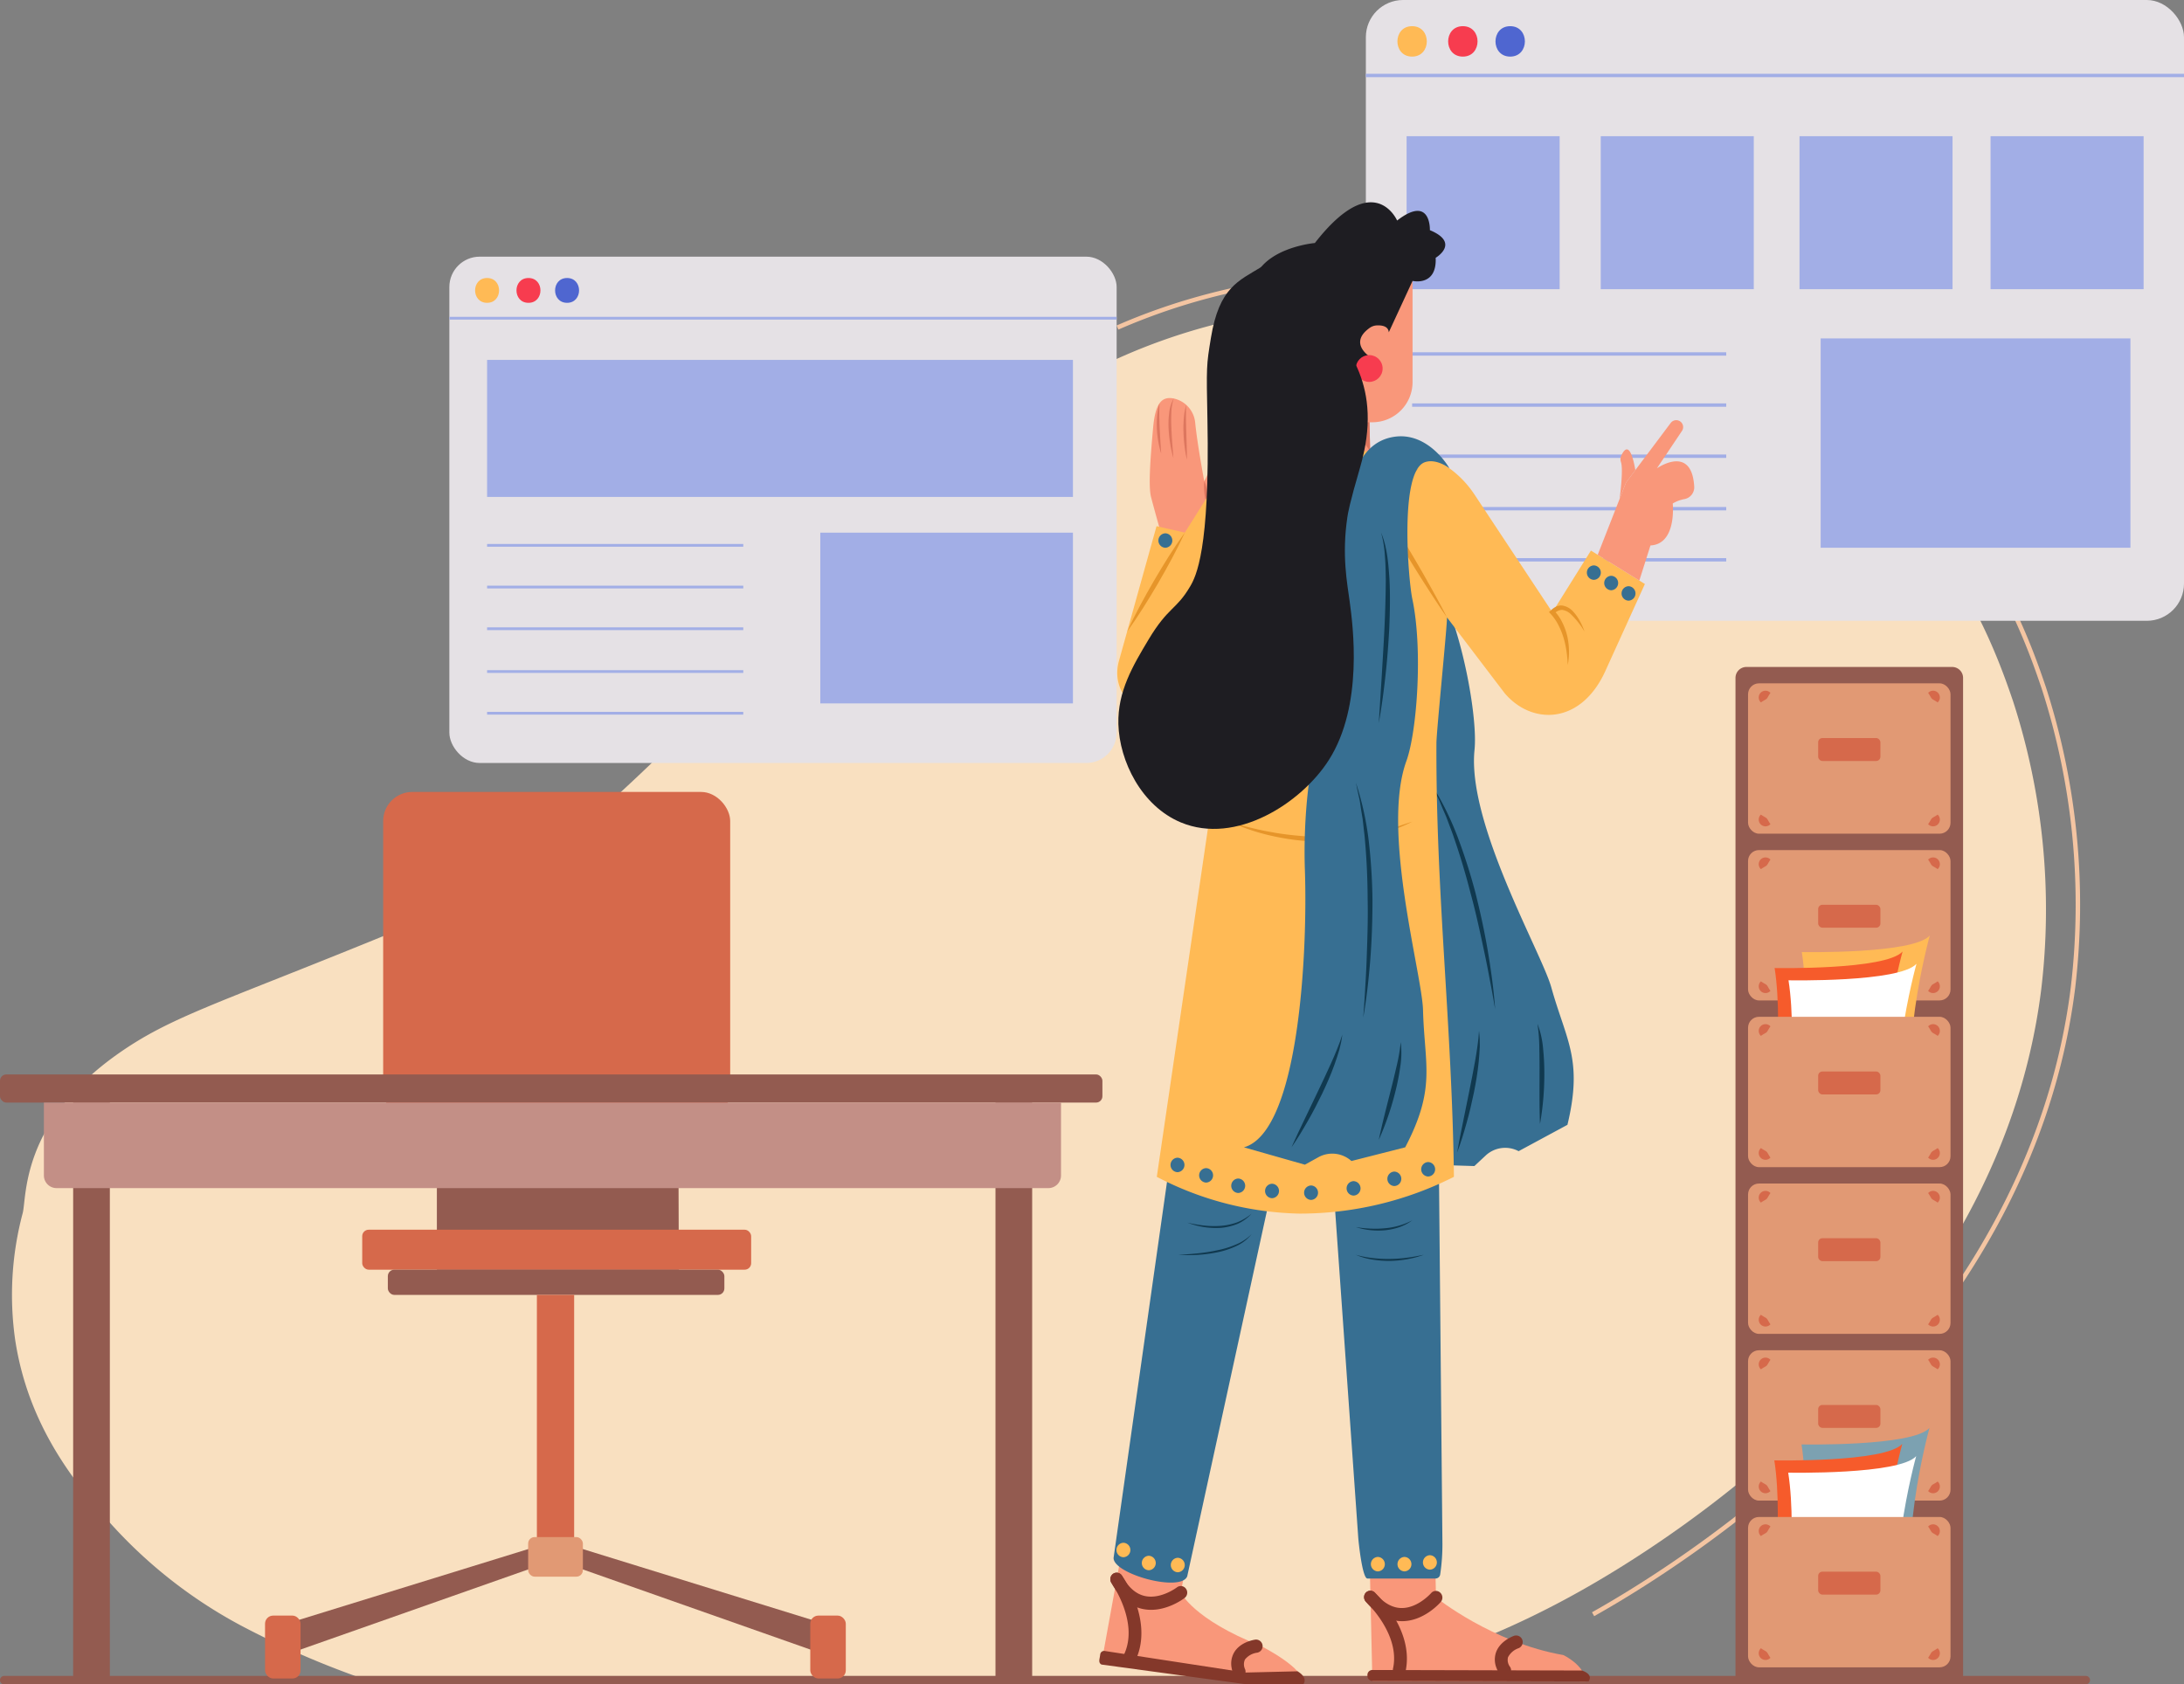 <svg xmlns="http://www.w3.org/2000/svg" viewBox="0 0 453.221 349.597"><rect x="0" y="0" width="453.221" height="349.597" fill="#808080" stroke="none"/><title>Asset 11</title><g id="Layer_2" data-name="Layer 2"><g id="Layer_1-2" data-name="Layer 1"><path d="M285.515,347.878c14.267-4.46,27.068-9.017,42.467-17.665,15.882-8.92,86.436-51.37,95.61-124.838a140.137,140.137,0,0,0-5.847-59.842c-2.836-8.314-8.718-25.013-23.565-41.528C376.007,83.777,355.27,75.937,343.11,71.503A147.361,147.361,0,0,0,285.849,62.996c-11.027.36-30.492,1.168-52.616,10.834-14.434,6.304-23.407,13.494-36.629,24.241-20.948,17.041-23.705,24.135-60.351,59.324-10.061,9.658-18.332,17.27-30.957,24.767-8.753,5.198-15.83,8.104-28.885,13.407-32.09,13.038-41.226,15.678-51.727,23.017C4.262,232.871,5.585,248.449,4.707,251.802a65.959,65.959,0,0,0-1.554,26.313c2.678,17.621,12.169,29.14,18.06,36.111a99.296,99.296,0,0,0,28.885,23.213,184.59,184.59,0,0,0,23.67,10.439Z" fill="#f9e0c0"/><path d="M330.822,335.444l-.453-.807c20.981-11.786,90.153-55.971,99.354-129.69a146.015,146.015,0,0,0-6.068-62.124c-2.614-7.665-8.734-25.615-24.444-43.096-19.24-21.409-41.209-29.423-53.012-33.728a152.875,152.875,0,0,0-59.472-8.838c-10.905.354-31.204,1.014-54.637,11.245l-.371-.848c23.597-10.303,44.792-10.991,54.979-11.321a153.677,153.677,0,0,1,59.817,8.893c11.879,4.333,33.989,12.397,53.383,33.978,15.837,17.622,22,35.697,24.632,43.416a146.984,146.984,0,0,1,6.111,62.538C421.386,279.211,351.899,323.605,330.822,335.444Z" fill="#f4c5a2"/><rect x="93.25" y="53.272" width="138.473" height="105.091" rx="6.296" fill="#e5e1e5"/><rect x="93.25" y="65.761" width="138.474" height="0.572" fill="#a2aee6"/><path d="M101.08,62.853c3.315,0,3.32-5.152,0-5.152-3.315,0-3.32,5.152,0,5.152Z" fill="#ffba55"/><path d="M109.666,62.853c3.315,0,3.32-5.152,0-5.152-3.315,0-3.32,5.152,0,5.152Z" fill="#f73c4f"/><path d="M117.68,62.853c3.315,0,3.32-5.152,0-5.152-3.315,0-3.32,5.152,0,5.152Z" fill="#4f66d0"/><rect x="101.08" y="74.702" width="121.576" height="28.436" fill="#a2aee6"/><rect x="101.081" y="112.904" width="53.163" height="0.572" fill="#a2aee6"/><rect x="101.081" y="121.559" width="53.163" height="0.572" fill="#a2aee6"/><rect x="101.081" y="130.213" width="53.163" height="0.572" fill="#a2aee6"/><rect x="101.081" y="139.096" width="53.163" height="0.572" fill="#a2aee6"/><rect x="101.081" y="147.751" width="53.163" height="0.572" fill="#a2aee6"/><rect x="170.227" y="110.556" width="52.429" height="35.44" fill="#a2aee6"/><rect x="283.441" width="169.78" height="128.851" rx="7.72" fill="#e5e1e5"/><rect x="283.441" y="15.314" width="169.78" height="0.701" fill="#a2aee6"/><path d="M293.041,11.748c4.064,0,4.071-6.316,0-6.316-4.064,0-4.071,6.316,0,6.316Z" fill="#ffba55"/><path d="M303.569,11.748c4.064,0,4.071-6.316,0-6.316-4.064,0-4.071,6.316,0,6.316Z" fill="#f73c4f"/><path d="M313.394,11.748c4.064,0,4.071-6.316,0-6.316-4.064,0-4.071,6.316,0,6.316Z" fill="#4f66d0"/><rect x="293.042" y="73.115" width="65.184" height="0.701" fill="#a2aee6"/><rect x="293.042" y="83.727" width="65.184" height="0.701" fill="#a2aee6"/><rect x="293.042" y="94.338" width="65.184" height="0.701" fill="#a2aee6"/><rect x="293.042" y="105.23" width="65.184" height="0.701" fill="#a2aee6"/><rect x="293.042" y="115.84" width="65.184" height="0.701" fill="#a2aee6"/><rect x="377.822" y="70.237" width="64.283" height="43.452" fill="#a2aee6"/><rect x="291.896" y="28.265" width="31.758" height="31.758" fill="#a2aee6"/><rect x="332.183" y="28.265" width="31.758" height="31.758" fill="#a2aee6"/><rect x="373.432" y="28.265" width="31.758" height="31.758" fill="#a2aee6"/><rect x="413.081" y="28.265" width="31.758" height="31.758" fill="#a2aee6"/><path d="M432.837,349.597H.878a.878.878,0,1,1,0-1.756H432.837a.878.878,0,1,1,0,1.756Z" fill="#935b50"/><polygon points="140.869 263.529 90.66 263.529 90.66 235.498 140.778 235.498 140.869 263.529" fill="#935b50"/><rect x="79.516" y="164.372" width="72.012" height="68.146" rx="6.041" fill="#d6694b"/><rect x="75.167" y="255.233" width="80.712" height="8.297" rx="1.343" fill="#d6694b"/><rect x="80.483" y="263.529" width="69.837" height="5.236" rx="1.343" fill="#935b50"/><rect x="111.414" y="268.765" width="7.733" height="52.197" fill="#d6694b"/><polygon points="119.147 325.108 168.73 342.576 168.73 336.293 119.147 320.962 111.414 320.962 61.791 336.293 61.791 342.576 111.414 325.108 119.147 325.108" fill="#935b50"/><rect x="109.602" y="319.029" width="11.358" height="8.216" rx="1.343" fill="#e19974"/><rect x="206.582" y="228.843" width="7.613" height="120.754" fill="#935b50"/><rect y="223.005" width="228.77" height="5.839" rx="1.312" fill="#935b50"/><rect x="15.182" y="228.843" width="7.613" height="120.754" fill="#935b50"/><path d="M9.109,228.843H220.181a0,0,0,0,1,0,0V243.973a2.625,2.625,0,0,1-2.625,2.625H11.734A2.625,2.625,0,0,1,9.109,243.973V228.843A0,0,0,0,1,9.109,228.843Z" fill="#c38f86"/><rect x="55.002" y="335.327" width="7.37" height="13.049" rx="1.678" fill="#d6694b"/><rect x="168.149" y="335.327" width="7.37" height="13.049" rx="1.678" transform="translate(343.668 683.703) rotate(-180)" fill="#d6694b"/><path d="M360.148,140.699V349.597h47.228V140.699a2.266,2.266,0,0,0-2.266-2.266H362.414A2.266,2.266,0,0,0,360.148,140.699Z" fill="#935b50"/><rect x="362.754" y="176.437" width="42.015" height="31.206" rx="2.266" fill="#e19974"/><rect x="362.754" y="141.832" width="42.015" height="31.206" rx="2.266" fill="#e19974"/><path d="M402.101,169.077a1.4,1.4,0,1,1-1.978,1.978c.498-.716.56-.99.778-1.2C401.113,169.639,401.389,169.576,402.101,169.077Z" fill="#d6694b"/><path d="M400.123,143.814a1.4,1.4,0,1,1,1.978,1.978c-.716-.498-.99-.56-1.2-.778C400.685,144.802,400.621,144.526,400.123,143.814Z" fill="#d6694b"/><path d="M365.423,145.793a1.4,1.4,0,1,1,1.978-1.978c-.498.716-.56.99-.778,1.2C366.411,145.23,366.135,145.294,365.423,145.793Z" fill="#d6694b"/><path d="M367.401,171.055a1.4,1.4,0,1,1-1.978-1.978c.716.498.99.56,1.2.778C366.839,170.068,366.903,170.343,367.401,171.055Z" fill="#d6694b"/><path d="M402.101,203.682a1.4,1.4,0,1,1-1.978,1.978c.498-.716.56-.99.778-1.2C401.113,204.244,401.389,204.181,402.101,203.682Z" fill="#d6694b"/><path d="M400.123,178.419a1.4,1.4,0,1,1,1.978,1.978c-.716-.498-.99-.56-1.2-.778C400.685,179.407,400.621,179.131,400.123,178.419Z" fill="#d6694b"/><path d="M365.423,180.397a1.4,1.4,0,1,1,1.978-1.978c-.498.716-.56.99-.778,1.2C366.411,179.835,366.135,179.899,365.423,180.397Z" fill="#d6694b"/><path d="M367.401,205.66a1.4,1.4,0,1,1-1.978-1.978c.716.498.99.56,1.2.778C366.839,204.673,366.903,204.948,367.401,205.66Z" fill="#d6694b"/><rect x="362.754" y="245.647" width="42.015" height="31.206" rx="2.266" fill="#e19974"/><rect x="362.754" y="280.252" width="42.015" height="31.206" rx="2.266" fill="#e19974"/><rect x="377.303" y="153.186" width="12.917" height="4.759" rx="0.878" fill="#d6694b"/><rect x="377.303" y="257" width="12.917" height="4.759" rx="0.878" fill="#d6694b"/><rect x="377.303" y="291.605" width="12.917" height="4.759" rx="0.878" fill="#d6694b"/><rect x="377.303" y="187.791" width="12.917" height="4.759" rx="0.878" fill="#d6694b"/><path d="M402.101,272.892a1.4,1.4,0,1,1-1.978,1.978c.498-.716.56-.99.778-1.2C401.113,273.454,401.389,273.39,402.101,272.892Z" fill="#d6694b"/><path d="M400.123,247.629a1.4,1.4,0,1,1,1.978,1.978c-.716-.498-.99-.56-1.2-.778C400.685,248.616,400.621,248.341,400.123,247.629Z" fill="#d6694b"/><path d="M365.423,249.607a1.4,1.4,0,1,1,1.978-1.978c-.498.716-.56.99-.778,1.2C366.411,249.045,366.135,249.109,365.423,249.607Z" fill="#d6694b"/><path d="M367.401,274.87a1.4,1.4,0,1,1-1.978-1.978c.716.498.99.56,1.2.778C366.839,273.883,366.903,274.158,367.401,274.87Z" fill="#d6694b"/><path d="M402.101,307.497a1.4,1.4,0,1,1-1.978,1.978c.498-.716.56-.99.778-1.2C401.113,308.059,401.389,307.995,402.101,307.497Z" fill="#d6694b"/><path d="M400.123,282.234a1.4,1.4,0,1,1,1.978,1.978c-.716-.498-.99-.56-1.2-.778C400.685,283.221,400.621,282.946,400.123,282.234Z" fill="#d6694b"/><path d="M365.423,284.212a1.4,1.4,0,1,1,1.978-1.978c-.498.716-.56.99-.778,1.2C366.411,283.65,366.135,283.714,365.423,284.212Z" fill="#d6694b"/><path d="M367.401,309.475a1.4,1.4,0,1,1-1.978-1.978c.716.498.99.56,1.2.778C366.839,308.488,366.903,308.763,367.401,309.475Z" fill="#d6694b"/><path d="M373.85,299.8s23.053.468,26.555-3.428c0,0-7.549,27.047-1.85,40.318L372.915,333.982S375.913,313.035,373.85,299.8Z" fill="#7ca1b1"/><path d="M368.205,303.113s23.053.468,26.555-3.428c0,0-7.549,27.047-1.85,40.318l-25.64-2.708S370.269,316.348,368.205,303.113Z" fill="#f65b2b"/><path d="M371.089,305.66s23.053.468,26.555-3.428c0,0-7.549,27.047-1.85,40.318L370.154,339.842S373.152,318.894,371.089,305.66Z" fill="#fff"/><path d="M373.911,197.606s23.053.468,26.555-3.428c0,0-7.549,27.047-1.85,40.318l-25.64-2.708S375.975,210.841,373.911,197.606Z" fill="#ffba55"/><path d="M368.267,200.919s23.053.468,26.555-3.428c0,0-7.549,27.047-1.85,40.318l-25.64-2.708S370.33,214.154,368.267,200.919Z" fill="#f65b2b"/><path d="M371.15,203.466s23.053.468,26.555-3.428c0,0-7.549,27.047-1.85,40.318L370.215,237.648S373.213,216.701,371.15,203.466Z" fill="#fff"/><rect x="362.754" y="314.856" width="42.015" height="31.206" rx="2.266" fill="#e19974"/><rect x="377.303" y="326.21" width="12.917" height="4.759" rx="0.878" fill="#d6694b"/><path d="M402.101,342.102a1.4,1.4,0,1,1-1.978,1.978c.498-.716.56-.99.778-1.2C401.113,342.664,401.389,342.6,402.101,342.102Z" fill="#d6694b"/><path d="M400.123,316.839a1.4,1.4,0,1,1,1.978,1.978c-.716-.498-.99-.56-1.2-.778C400.685,317.826,400.621,317.551,400.123,316.839Z" fill="#d6694b"/><path d="M365.423,318.817a1.4,1.4,0,1,1,1.978-1.978c-.498.716-.56.99-.778,1.2C366.411,318.255,366.135,318.318,365.423,318.817Z" fill="#d6694b"/><path d="M367.401,344.08a1.4,1.4,0,1,1-1.978-1.978c.716.498.99.56,1.2.778C366.839,343.092,366.903,343.368,367.401,344.08Z" fill="#d6694b"/><rect x="362.754" y="211.042" width="42.015" height="31.206" rx="2.266" fill="#e19974"/><rect x="377.303" y="222.396" width="12.917" height="4.759" rx="0.878" fill="#d6694b"/><path d="M402.101,238.287a1.4,1.4,0,1,1-1.978,1.978c.498-.716.56-.99.778-1.2C401.113,238.849,401.389,238.785,402.101,238.287Z" fill="#d6694b"/><path d="M400.123,213.024a1.4,1.4,0,1,1,1.978,1.978c-.716-.498-.99-.56-1.2-.778C400.685,214.012,400.621,213.736,400.123,213.024Z" fill="#d6694b"/><path d="M365.423,215.002a1.4,1.4,0,1,1,1.978-1.978c-.498.716-.56.99-.778,1.2C366.411,214.44,366.135,214.504,365.423,215.002Z" fill="#d6694b"/><path d="M367.401,240.265a1.4,1.4,0,1,1-1.978-1.978c.716.498.99.56,1.2.778C366.839,239.278,366.903,239.553,367.401,240.265Z" fill="#d6694b"/><path d="M297.797,322.615l.202,8.949s11.678,9.397,26.42,11.951c0,0,4.535,2.13,4.61,5.475l-44.236-.111-.391-17.349-.202-8.949Z" fill="#f9977a"/><path d="M328.277,346.723l-43.485-.106a1.025,1.025,0,0,0-1.027,1.048l.005.215a1.025,1.025,0,0,0,1.022,1.002l44.849.11S330.86,347.621,328.277,346.723Z" fill="#84382a"/><path d="M310.581,346.28a4.666,4.666,0,0,1-.159-3.234c.806-2.428,3.501-3.429,3.806-3.536a1.371,1.371,0,0,1,.913,2.582,3.866,3.866,0,0,0-2.208,1.899,2.381,2.381,0,0,0,.437,1.986,1.364,1.364,0,0,1-.403,1.872,1.324,1.324,0,0,1-1.832-.462A7.078,7.078,0,0,1,310.581,346.28Z" fill="#84382a"/><path d="M283.173,332.011a1.366,1.366,0,0,1,.353-1.528,1.306,1.306,0,0,1,1.871.174c1.681,2.012,3.488,3.054,5.373,3.098,3.425.081,6.197-3.077,6.225-3.108a1.298,1.298,0,0,1,1.869-.09,1.394,1.394,0,0,1,.139,1.923c-.143.168-3.562,4.1-8.205,4.001-2.693-.057-5.18-1.429-7.393-4.079A1.404,1.404,0,0,1,283.173,332.011Z" fill="#84382a"/><path d="M283.174,332.012a1.376,1.376,0,0,1,.23-1.406,1.297,1.297,0,0,1,1.872-.079c.338.313,8.286,7.778,6.392,16.434a1.289,1.289,0,0,1-1.584.99,1.405,1.405,0,0,1-1.004-1.654c1.551-7.094-5.48-13.697-5.55-13.763A1.405,1.405,0,0,1,283.174,332.012Z" fill="#84382a"/><path d="M246.651,321.748l-1.6,8.807s2.598,5.57,16.526,11.033c0,0,9.477,4.718,8.879,8.01l-8.774-.184-33.046-4.55,3.102-17.074,1.6-8.807Z" fill="#f9977a"/><path d="M269.257,346.889l-10.804.257-29.209-4.48a.806.806,0,0,0-.919.672l-.101.645c-.069.44-.309,1.165.363,1.505l30.18,4.11h11.689S271.607,348.288,269.257,346.889Z" fill="#84382a"/><path d="M255.59,346.209a4.666,4.666,0,0,1,.494-3.2c1.278-2.217,4.119-2.656,4.438-2.699a1.371,1.371,0,0,1,.376,2.713,3.867,3.867,0,0,0-2.544,1.417,2.381,2.381,0,0,0,.03,2.033,1.364,1.364,0,0,1-.771,1.753,1.324,1.324,0,0,1-1.702-.821A7.079,7.079,0,0,1,255.59,346.209Z" fill="#84382a"/><path d="M230.438,328.014a1.366,1.366,0,0,1,.653-1.426,1.306,1.306,0,0,1,1.798.546c1.242,2.308,2.803,3.692,4.641,4.115,3.339.767,6.688-1.769,6.722-1.794a1.298,1.298,0,0,1,1.849.287,1.394,1.394,0,0,1-.25,1.912c-.174.136-4.313,3.301-8.841,2.272-2.627-.597-4.788-2.441-6.423-5.481A1.404,1.404,0,0,1,230.438,328.014Z" fill="#84382a"/><path d="M230.438,328.015a1.377,1.377,0,0,1,.507-1.331,1.297,1.297,0,0,1,1.849.298c.269.374,6.554,9.284,2.96,17.383a1.289,1.289,0,0,1-1.751.651,1.405,1.405,0,0,1-.651-1.822c2.944-6.638-2.617-14.519-2.672-14.597A1.405,1.405,0,0,1,230.438,328.015Z" fill="#84382a"/><path d="M325.274,233.462l-10.133,5.47h0a5.936,5.936,0,0,0-6.835.901l-2.347,2.189-13.145-.412c10.353-5.956,2.931-42.679-1.756-58.946-3.04-10.552-4.706-22.853-3.848-29.099.833-6.067-.656-6.092-3.681-14.665-1.181-3.35.462-17.015-1.141-24.227-2.038-9.174,14.922,4.602,16.59,7.999,4.696,9.563,7.68,26.532,7.012,32.984-1.579,15.253,13.927,42.09,15.925,49.248C325.001,215.963,328.538,219.87,325.274,233.462Z" fill="#376f92"/><path d="M319.577,233.292c-.143-3.497-.091-6.964-.097-10.429.017-1.732-.011-3.461-.04-5.189a37.073,37.073,0,0,0-.385-5.178,18.391,18.391,0,0,1,1.163,5.125,48.542,48.542,0,0,1,.261,5.243A59.162,59.162,0,0,1,319.577,233.292Z" fill="#10394f"/><path d="M302.384,239.207c.176-1.064.398-2.113.584-3.171l.636-3.152,1.276-6.292c.442-2.092.826-4.193,1.215-6.292.203-1.05.351-2.105.503-3.163l.201-1.591.123-1.605c.056.533.115,1.072.142,1.612l.023,1.622c-.054,1.077-.118,2.157-.23,3.229-.213,2.148-.574,4.275-.997,6.384-.442,2.106-.919,4.204-1.511,6.272C303.769,235.132,303.149,237.192,302.384,239.207Z" fill="#10394f"/><path d="M310.269,209.454c-.353-2.014-.694-4.027-1.098-6.029-.368-2.007-.758-4.009-1.189-6.003-.849-3.988-1.702-7.974-2.776-11.903-1.011-3.944-2.162-7.851-3.501-11.694-.311-.97-.702-1.908-1.05-2.865l-.537-1.43-.608-1.399c-.411-.93-.749-1.899-1.222-2.801q-.686-1.365-1.346-2.752a62.57,62.57,0,0,1,5.485,10.982,118.293,118.293,0,0,1,3.746,11.709c1,3.974,1.871,7.978,2.562,12.013C309.413,201.316,309.983,205.372,310.269,209.454Z" fill="#10394f"/><path d="M251.738,178.016,231.091,323.331c-.145,3.353,13.961,7.224,15.28,3.84l27.237-124.886,8.243,116.698c.063,1.056.857,8.647,1.915,8.647h14.112a.989.989,0,0,0,.976-.777,41.696,41.696,0,0,0,.471-7.009l-1.328-141.829Z" fill="#376f92"/><path d="M246.405,253.757a25.044,25.044,0,0,0,3.469.609,18.636,18.636,0,0,0,3.492.063,12.85,12.85,0,0,0,3.389-.736,10.758,10.758,0,0,0,2.985-1.804,8.601,8.601,0,0,1-2.862,2.102,11.974,11.974,0,0,1-3.478.855A16.257,16.257,0,0,1,246.405,253.757Z" fill="#10394f"/><path d="M244.538,260.424c1.354-.041,2.7-.153,4.04-.291a33.936,33.936,0,0,0,3.982-.626,18.986,18.986,0,0,0,3.837-1.163,10.064,10.064,0,0,0,3.343-2.187,8.691,8.691,0,0,1-3.21,2.481,17.326,17.326,0,0,1-3.883,1.279,29.283,29.283,0,0,1-8.109.508Z" fill="#10394f"/><path d="M281.341,254.687a25.857,25.857,0,0,0,3.004.313,20.368,20.368,0,0,0,2.997-.067,14.996,14.996,0,0,0,5.734-1.645,10.103,10.103,0,0,1-2.697,1.421,13.253,13.253,0,0,1-2.998.641A15.3,15.3,0,0,1,281.341,254.687Z" fill="#10394f"/><path d="M281.341,260.436a21.533,21.533,0,0,0,3.505.677,26.164,26.164,0,0,0,3.552.181,27.901,27.901,0,0,0,3.55-.249c1.183-.135,2.349-.379,3.527-.609a21.344,21.344,0,0,1-3.478.928,23.179,23.179,0,0,1-3.595.349,21.988,21.988,0,0,1-3.602-.282A14.211,14.211,0,0,1,281.341,260.436Z" fill="#10394f"/><path d="M268.007,198.018c1.374,1.077,2.807,2.07,4.258,3.029a48.537,48.537,0,0,0,4.485,2.65,32.989,32.989,0,0,0,4.762,2.078,20.544,20.544,0,0,0,5.089,1.044,16.977,16.977,0,0,1-5.187-.737,29.721,29.721,0,0,1-4.858-2.015,41.444,41.444,0,0,1-4.472-2.755A38.49,38.49,0,0,1,268.007,198.018Z" fill="#10394f"/><path d="M258.139,206.819c1.996-.321,3.986-.602,5.942-1.044a24.741,24.741,0,0,0,2.895-.773,7.287,7.287,0,0,0,2.631-1.384,5.965,5.965,0,0,1-2.518,1.686,19.703,19.703,0,0,1-2.919.88A29.069,29.069,0,0,1,258.139,206.819Z" fill="#10394f"/><path d="M277.303,205.219a6.042,6.042,0,0,0,1.594,3.26,12.556,12.556,0,0,0,2.804,2.363c.507.348,1.054.639,1.586.949.557.269,1.105.554,1.668.812,1.128.518,2.29.952,3.452,1.416-.605-.151-1.204-.328-1.809-.492-.598-.184-1.178-.42-1.77-.628-.59-.214-1.144-.515-1.718-.77-.549-.305-1.113-.589-1.639-.937a11.849,11.849,0,0,1-2.824-2.51A5.481,5.481,0,0,1,277.303,205.219Z" fill="#10394f"/><path d="M246.238,117.774s3.582-2.424,5.88-11.682,3.119-16.789.053-10.805l-2.262,4.599s-1.424-7.536-1.879-12.1a5.68,5.68,0,0,0-4.46-5.077c-2.239-.433-3.767.573-4.261,5.918-.74,7.994-.903,12.239-.508,14.266.137.702,2.231,8.18,2.231,8.18Z" fill="#f9977a"/><path d="M250.405,104.504a7.155,7.155,0,0,1-.309-1.14,11.534,11.534,0,0,1-.173-1.146c-.033-.384-.066-.767-.063-1.155a8.693,8.693,0,0,1,.05-1.177,5.085,5.085,0,0,1,.396,1.12,8.068,8.068,0,0,1,.198,1.153,8.566,8.566,0,0,1,.038,1.168A5.883,5.883,0,0,1,250.405,104.504Z" fill="#dd765e"/><path d="M246.31,95.418a24.227,24.227,0,0,1-.492-2.826c-.125-.948-.188-1.903-.223-2.859a24.277,24.277,0,0,1,.067-2.873,13.174,13.174,0,0,1,.506-2.831c-.1,1.911-.05,3.79.012,5.686l.086,2.844C246.289,93.509,246.318,94.459,246.31,95.418Z" fill="#dd765e"/><path d="M243.502,95.075a23.325,23.325,0,0,1-.679-3.069,26.479,26.479,0,0,1-.319-3.132,17.733,17.733,0,0,1,.123-3.158,7.418,7.418,0,0,1,.943-3.007,10.745,10.745,0,0,0-.495,3.048c-.038,1.028-.042,2.06.013,3.093C243.164,90.919,243.359,92.984,243.502,95.075Z" fill="#dd765e"/><path d="M240.968,94.129a16.995,16.995,0,0,1-.61-2.558,22.518,22.518,0,0,1-.286-2.616,19.484,19.484,0,0,1,.05-2.636,12.844,12.844,0,0,1,.489-2.589c-.021.88-.051,1.742-.04,2.607.025.865.035,1.726.084,2.589l.147,2.592Z" fill="#dd765e"/><path d="M245.871,110.543l-5.867-1.333-7.791,27.928c-2.579,9.245,9.386,15.357,15.376,7.857,2.382-2.983,4.057-5.486,4.416-6.982l1.333,15.735-13.28,90.509a66.682,66.682,0,0,0,29.549,7.634,70.802,70.802,0,0,0,32.109-7.634c-.393-31.671-3.759-58.701-3.63-90,.01-2.527,2.215-24.079,2.19-26.111l11.96,15.719c5.642,6.683,16.043,6.683,21.11-5.051l8.001-17.602-11.201-6.934-8.001,12.801-16.193-24.482A20.939,20.939,0,0,0,288.487,93.208H264.074a13.178,13.178,0,0,0-11.146,6.147Z" fill="#ffba55"/><path d="M233.901,131.087c1.655-3.622,3.572-7.091,5.553-10.524,2.007-3.417,4.08-6.796,6.417-10.02-1.653,3.623-3.571,7.092-5.553,10.524C238.309,124.482,236.236,127.861,233.901,131.087Z" fill="#e6952a"/><path d="M252.005,138.012c-.206-2.289-.303-4.578-.383-6.867-.091-2.289-.104-4.578-.117-6.867.011-2.289.024-4.578.115-6.867l.14-3.434c.083-1.145.132-2.289.245-3.434.113,1.145.162,2.289.245,3.434l.14,3.434c.091,2.289.104,4.578.115,6.867-.013,2.289-.026,4.578-.117,6.867C252.308,133.434,252.211,135.723,252.005,138.012Z" fill="#e6952a"/><path d="M300.276,128.145c-1.641-2.34-3.191-4.735-4.725-7.139-1.546-2.397-3.025-4.835-4.503-7.273l-.025-.041-.013-.036a20.582,20.582,0,0,1-.995-4.392,17.692,17.692,0,0,1,.052-4.489,13.323,13.323,0,0,1,1.418-4.251,11.235,11.235,0,0,1,2.925-3.315,12.254,12.254,0,0,0-2.483,3.54,12.743,12.743,0,0,0-1.089,4.122,19.528,19.528,0,0,0,.123,4.275,20.658,20.658,0,0,0,.98,4.152l-.038-.077c1.456,2.451,2.911,4.903,4.298,7.395C297.6,123.101,298.984,125.596,300.276,128.145Z" fill="#e6952a"/><path d="M255.205,170.549c1.539.507,3.087.962,4.66,1.321.78.199,1.57.359,2.353.541l2.372.437a63.039,63.039,0,0,0,9.577.848c1.603.067,3.201-.055,4.802-.122.798-.065,1.592-.167,2.39-.249l1.195-.134,1.185-.203c.789-.142,1.586-.257,2.371-.421l2.336-.598c.39-.099.789-.173,1.173-.293l1.147-.38q1.146-.387,2.311-.746a38.53,38.53,0,0,1-9.193,3.194l-1.194.275c-.402.07-.807.116-1.211.175-.809.107-1.617.235-2.428.324-1.63.098-3.26.23-4.894.178a48.607,48.607,0,0,1-9.708-1.095A42.782,42.782,0,0,1,255.205,170.549Z" fill="#e6952a"/><path d="M328.812,131.087a16.787,16.787,0,0,0-2.843-3.614,3.26,3.26,0,0,0-1.812-.888,2.257,2.257,0,0,0-1.651.823l-.028-.689a9.472,9.472,0,0,1,1.759,2.535,13.453,13.453,0,0,1,1.013,2.843,14.986,14.986,0,0,1,.095,5.915l-.096-1.463c-.063-.483-.096-.966-.182-1.441a19.582,19.582,0,0,0-.621-2.797,15.933,15.933,0,0,0-1.072-2.616,10.469,10.469,0,0,0-1.562-2.259l-.381-.404.353-.285a4.116,4.116,0,0,1,1.072-.804,1.674,1.674,0,0,1,.665-.224,1.817,1.817,0,0,1,.708-.03,3.774,3.774,0,0,1,2.243,1.26,9.859,9.859,0,0,1,1.389,1.97A13.322,13.322,0,0,1,328.812,131.087Z" fill="#e6952a"/><path d="M331.557,115.15l5.879-15.008,9.269-12.359a1.433,1.433,0,0,1,2.013-.281h0a1.433,1.433,0,0,1,.323,1.938L343.836,97.208s7.232-5.101,7.748,3.79a2.487,2.487,0,0,1-2.007,2.586,7.413,7.413,0,0,0-2.452.914s.889,8.445-4.623,8.712l-2.309,7.287Z" fill="#f9977a"/><path d="M336.095,103.563s.845-6.129.272-7.695a1.744,1.744,0,0,1,.085-1.302c.602-1.349,1.859-3.029,2.915,3.002l-1.931,2.574Z" fill="#f9977a"/><path d="M267.528,93.642,266.862,58.305h26.269V79.308a8.335,8.335,0,0,1-8.335,8.335h-.599l.133,5.998Z" fill="#f9977a"/><polygon points="284.196 87.644 279.996 87.644 284.33 93.642 284.196 87.644" fill="#dd765e"/><path d="M267.415,87.644s4.271,6.486,17.448-13.204c0,0-5.419-2.956-.634-6.382a2.764,2.764,0,0,1,1.461-.517c.958-.051,2.417.095,2.506,1.432l4.934-10.668s5.067,1.2,4.8-4.8c0,0,5.2-3.067-1.2-5.734,0,0,.267-7.467-6.801-2,0,0-4.8-11.068-17.068,4.667,0,0-20.002,1.733-10.534,18.402Z" fill="#1e1d22"/><circle cx="284.137" cy="76.484" r="2.784" fill="#f73c4f"/><path d="M291.606,238.136l-11.16,2.838h0a5.936,5.936,0,0,0-6.849-.79l-2.809,1.552-12.649-3.6c11.492-3.256,13.234-40.681,12.649-57.6-.379-10.974.999-23.311,3.353-29.16,2.285-5.682.847-6.069,0-15.12-.33-3.537,4.59-16.391,4.792-23.776.257-9.394,1.77-20.633,10.514-21.838,5.957-.822,10.066,4.375,11.341,6.561,0,0-2.688-2.134-5.124-1.261-5.336,1.914-3.379,24.635-2.588,28.335,2.226,10.418.989,27.604-1.229,33.698-5.246,14.41,3.26,44.214,3.456,51.643C295.603,221.097,298.081,225.748,291.606,238.136Z" fill="#376f92"/><path d="M286.123,236.585c.713-3.426,1.608-6.777,2.445-10.139.438-1.676.832-3.359,1.224-5.043a37.077,37.077,0,0,0,.887-5.116,18.386,18.386,0,0,1-.119,5.254,48.514,48.514,0,0,1-1.023,5.149A59.166,59.166,0,0,1,286.123,236.585Z" fill="#10394f"/><path d="M268.007,238.136c.43-.989.9-1.953,1.339-2.934l1.384-2.903,2.77-5.792c.938-1.922,1.822-3.865,2.71-5.807.453-.969.853-1.956,1.258-2.945l.582-1.494.51-1.526c-.075.531-.149,1.068-.255,1.598l-.373,1.579c-.314,1.032-.64,2.063-1.01,3.076-.729,2.032-1.598,4.006-2.521,5.949-.942,1.935-1.915,3.854-2.993,5.715C270.342,234.521,269.239,236.367,268.007,238.136Z" fill="#10394f"/><path d="M261.726,55.428c-4.68,2.877-8.724,4.197-10.44,14.708-.942,5.766-.942,5.766-.72,17.04.529,26.917-2.376,32.481-3.6,34.56-2.9,4.928-4.523,4.16-8.64,11.04-3.202,5.351-6.427,10.741-6.24,17.52.211,7.662,4.779,16.982,12.96,20.4,11.413,4.769,25.001-3.974,30.72-12.96,7.218-11.341,4.987-27.919,4.32-32.88-.505-3.758-1.666-9.57-.48-17.52.129-.865.438-2.775,2.64-10.32,4.996-17.119-2.973-25.066-7.68-31.44C270.67,60.3,264.435,53.763,261.726,55.428Z" fill="#1e1d22"/><path d="M286.123,150.056l.625-9.913c.188-3.302.408-6.599.557-9.899.154-3.299.255-6.597.271-9.894-.021-1.647-.041-3.296-.187-4.935a23.112,23.112,0,0,0-.788-4.872c1.294,3.084,1.524,6.488,1.744,9.787.166,3.323.091,6.646-.041,9.962-.175,3.314-.421,6.622-.792,9.917C287.148,143.504,286.718,146.793,286.123,150.056Z" fill="#10394f"/><path d="M282.899,211.198c.148-2.04.307-4.075.403-6.114.132-2.036.24-4.073.308-6.112.147-4.074.291-8.149.205-12.221-.021-4.071-.186-8.141-.548-12.195-.065-1.016-.216-2.022-.32-3.035l-.173-1.518-.249-1.505c-.172-1.002-.264-2.025-.504-3.014q-.333-1.491-.635-2.997a62.572,62.572,0,0,1,2.646,11.987,118.299,118.299,0,0,1,.782,12.268c.002,4.098-.127,8.193-.44,12.275C284.049,203.096,283.615,207.169,282.899,211.198Z" fill="#10394f"/><path d="M244.351,243.291a1.501,1.501,0,0,0,0-3,1.501,1.501,0,0,0,0,3Z" fill="#376f92"/><path d="M250.291,245.451a1.501,1.501,0,0,0,0-3,1.501,1.501,0,0,0,0,3Z" fill="#376f92"/><path d="M256.951,247.611a1.501,1.501,0,0,0,0-3,1.501,1.501,0,0,0,0,3Z" fill="#376f92"/><path d="M263.971,248.691a1.501,1.501,0,0,0,0-3,1.501,1.501,0,0,0,0,3Z" fill="#376f92"/><path d="M272.071,249.051a1.501,1.501,0,0,0,0-3,1.501,1.501,0,0,0,0,3Z" fill="#376f92"/><path d="M280.891,248.151a1.501,1.501,0,0,0,0-3,1.501,1.501,0,0,0,0,3Z" fill="#376f92"/><path d="M289.351,246.171a1.501,1.501,0,0,0,0-3,1.501,1.501,0,0,0,0,3Z" fill="#376f92"/><path d="M296.371,244.191a1.501,1.501,0,0,0,0-3,1.501,1.501,0,0,0,0,3Z" fill="#376f92"/><path d="M330.751,120.351a1.501,1.501,0,0,0,0-3,1.501,1.501,0,0,0,0,3Z" fill="#376f92"/><path d="M334.351,122.511a1.501,1.501,0,0,0,0-3,1.501,1.501,0,0,0,0,3Z" fill="#376f92"/><path d="M337.951,124.671a1.501,1.501,0,0,0,0-3,1.501,1.501,0,0,0,0,3Z" fill="#376f92"/><path d="M241.831,113.691a1.501,1.501,0,0,0,0-3,1.501,1.501,0,0,0,0,3Z" fill="#376f92"/><path d="M233.131,323.211a1.501,1.501,0,0,0,0-3,1.501,1.501,0,0,0,0,3Z" fill="#ffba55"/><path d="M238.394,325.911a1.501,1.501,0,0,0,0-3,1.501,1.501,0,0,0,0,3Z" fill="#ffba55"/><path d="M244.411,326.331a1.501,1.501,0,0,0,0-3,1.501,1.501,0,0,0,0,3Z" fill="#ffba55"/><path d="M285.931,326.151a1.501,1.501,0,0,0,0-3,1.501,1.501,0,0,0,0,3Z" fill="#ffba55"/><path d="M291.451,326.151a1.501,1.501,0,0,0,0-3,1.501,1.501,0,0,0,0,3Z" fill="#ffba55"/><path d="M296.731,325.791a1.501,1.501,0,0,0,0-3,1.501,1.501,0,0,0,0,3Z" fill="#ffba55"/></g></g></svg>